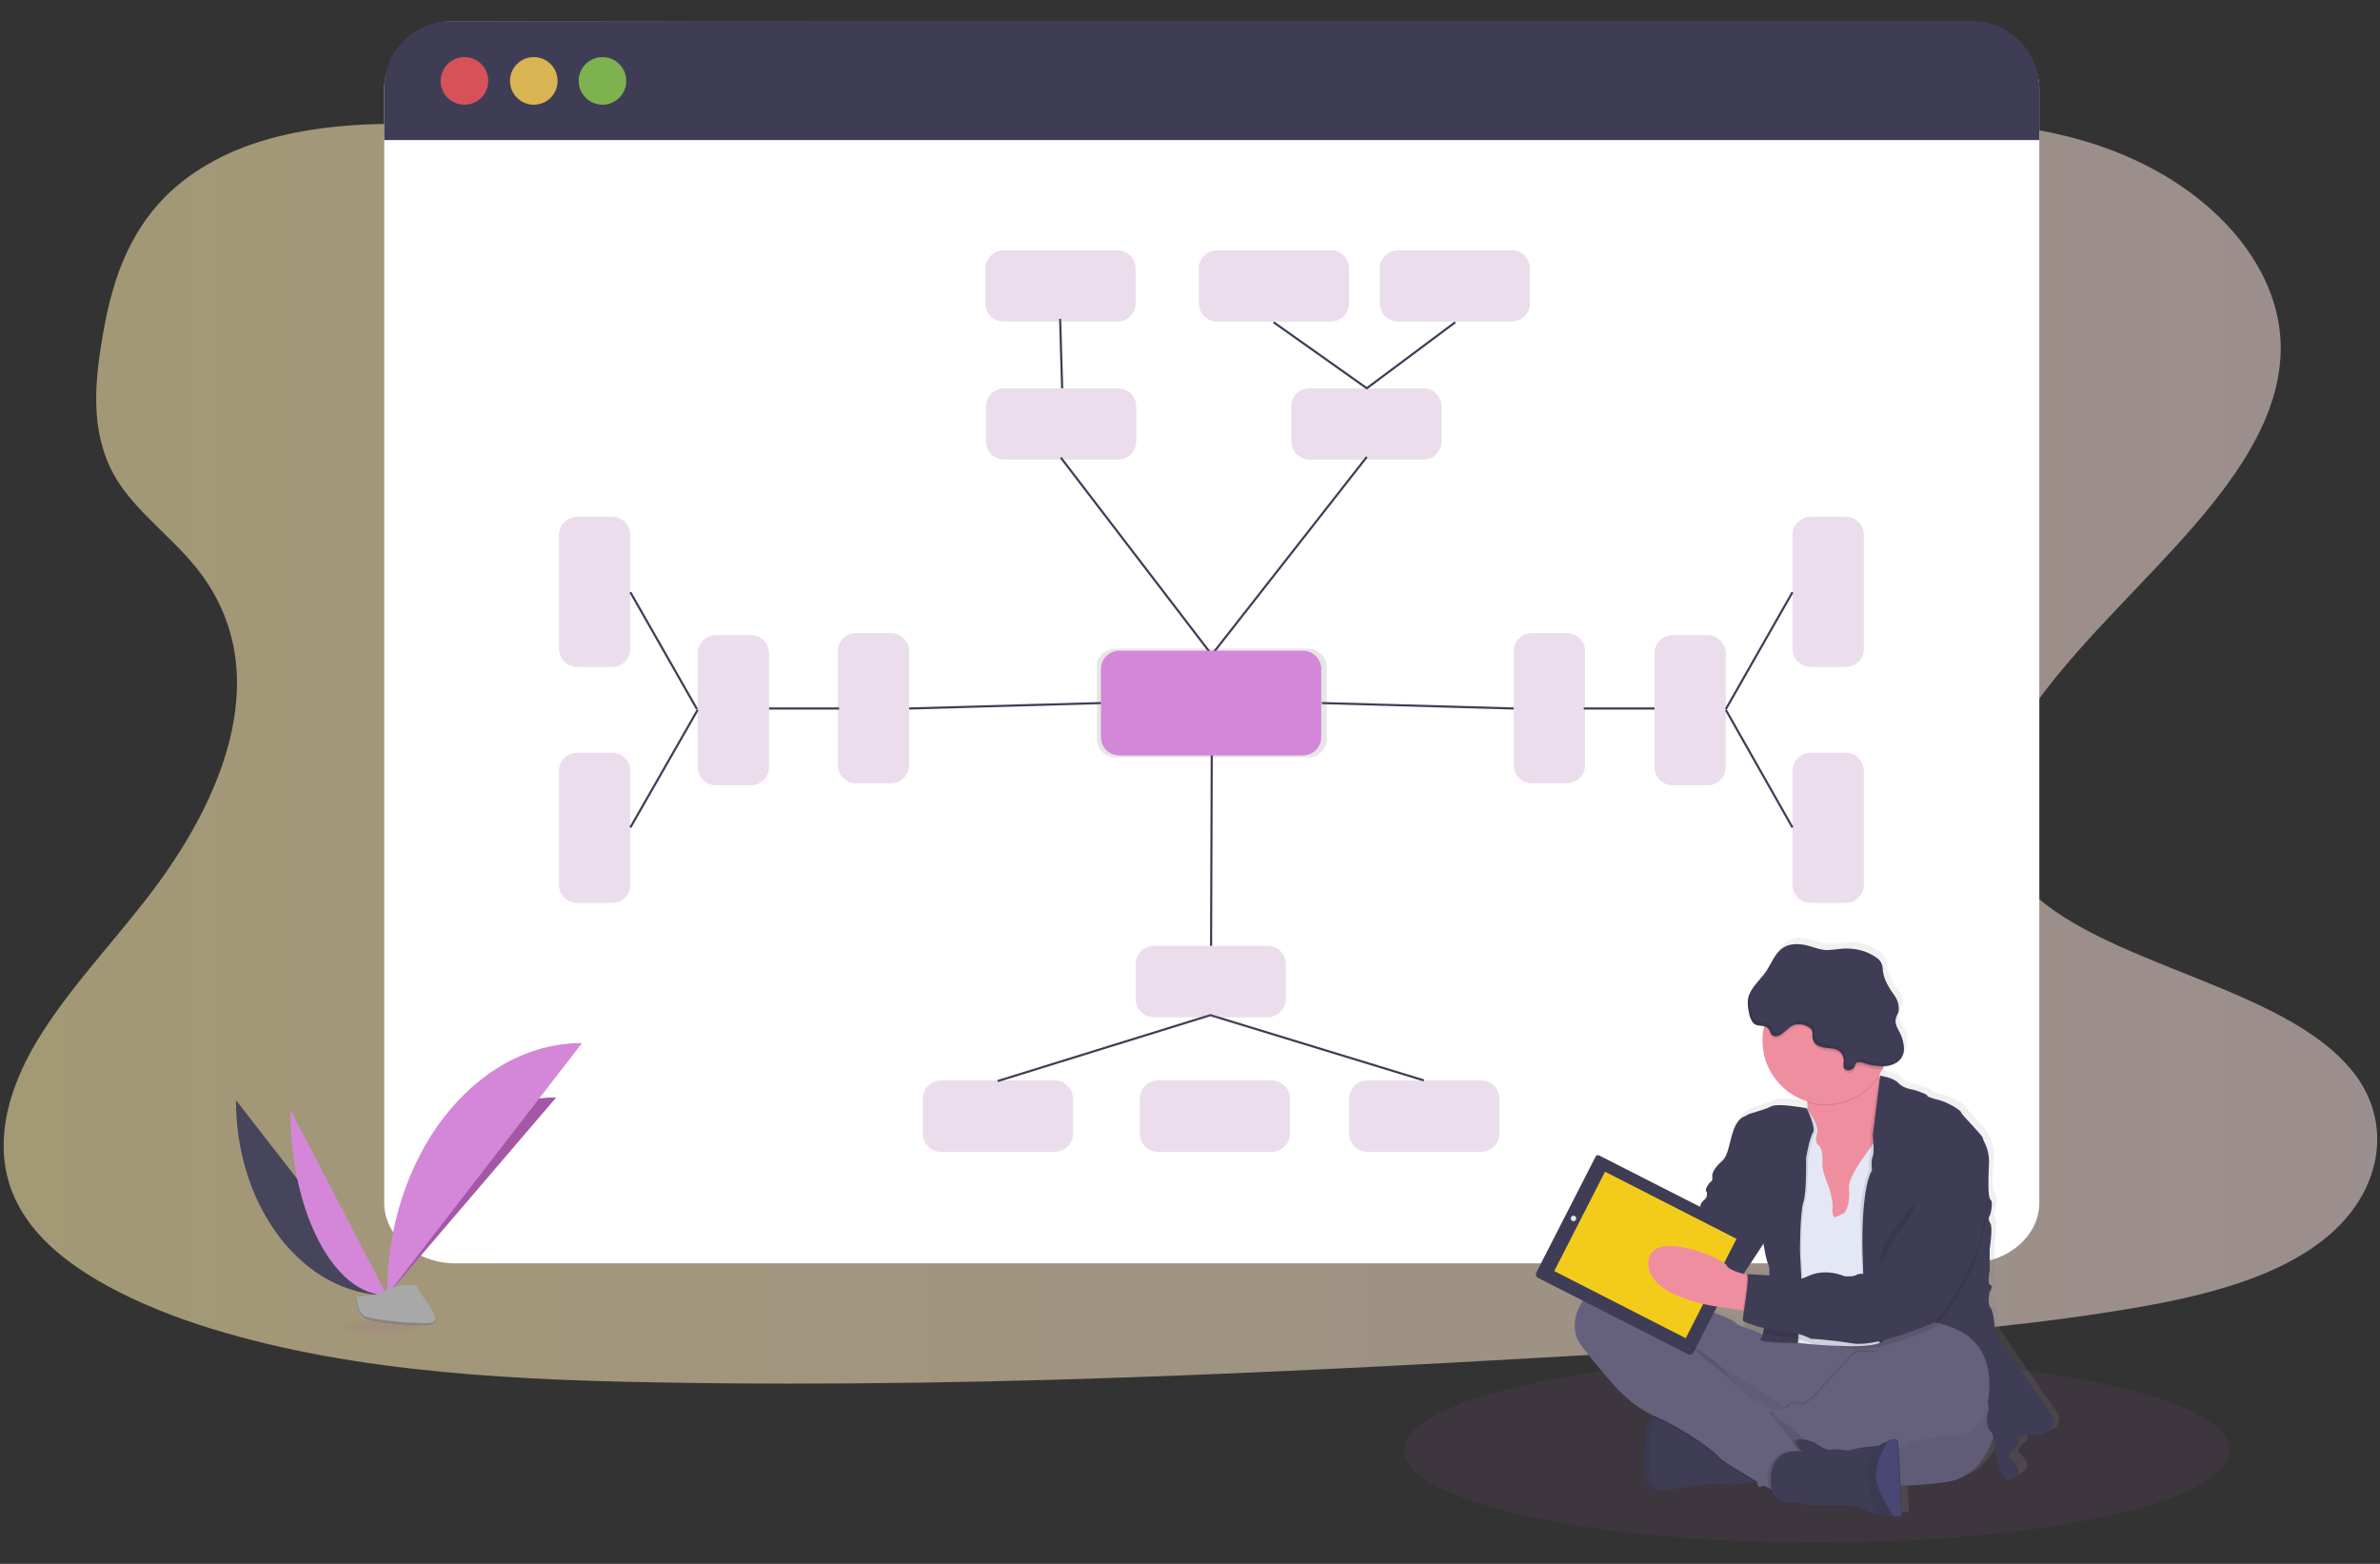 <?xml version="1.0" encoding="utf-8"?>
<!-- Generator: Adobe Illustrator 23.0.1, SVG Export Plug-In . SVG Version: 6.00 Build 0)  -->
<svg version="1.1" id="圖層_1" xmlns="http://www.w3.org/2000/svg" xmlns:xlink="http://www.w3.org/1999/xlink" x="0px" y="0px"
	 viewBox="0 0 350 230" style="enable-background:new 0 0 350 230;" xml:space="preserve">
<rect x="0" y="0" width="350" height="230" fill="#333333" stroke="none"/>
<style type="text/css">
	.st0{fill:#8F8F8F;}
	.st1{fill:#444047;}
	.st2{fill:#E0E0E0;}
	.st3{fill:#F7F7F7;}
	.st4{clip-path:url(#SVGID_2_);fill:#EFEFEF;}
	.st5{clip-path:url(#SVGID_2_);}
	.st6{fill:#FFFFFF;}
	.st7{fill:#E2E2E2;}
	.st8{fill:#CECECE;}
	.st9{fill:none;stroke:#FFFFFF;stroke-miterlimit:10;}
	.st10{fill:url(#SVGID_3_);}
	.st11{clip-path:url(#SVGID_5_);fill:url(#SVGID_6_);}
	.st12{clip-path:url(#SVGID_5_);fill:#FFFFFF;}
	.st13{clip-path:url(#SVGID_5_);fill:url(#SVGID_7_);}
	.st14{clip-path:url(#SVGID_5_);}
	.st15{fill:#C4C4C4;}
	.st16{stroke:#FFFFFF;stroke-width:0.78;stroke-miterlimit:10;}
	.st17{fill:#F9E0AF;stroke:#FFFFFF;stroke-width:0.78;stroke-miterlimit:10;}
	.st18{fill:#E2C89A;stroke:#FFFFFF;stroke-width:0.78;stroke-miterlimit:10;}
	.st19{fill:#FFFFFF;stroke:#FFFFFF;stroke-width:0.78;stroke-miterlimit:10;}
	.st20{fill:#F9E0AF;}
	.st21{fill:#E2C89A;}
	.st22{fill:#E8E8E8;}
	.st23{fill:#E2E3E7;stroke:#FFFFFF;stroke-width:0.886;stroke-miterlimit:10;}
	.st24{fill:#D487D8;}
	.st25{fill:#F9E0AF;stroke:#FFFFFF;stroke-width:0.886;stroke-miterlimit:10;}
	.st26{fill:#FFFFFF;stroke:#FFFFFF;stroke-width:0.886;stroke-miterlimit:10;}
	.st27{clip-path:url(#SVGID_5_);fill:none;stroke:#AAAAAA;stroke-miterlimit:10;}
	.st28{clip-path:url(#SVGID_5_);fill:#E2E2E2;}
	.st29{clip-path:url(#SVGID_5_);fill:none;stroke:#FFFFFF;stroke-miterlimit:10;}
	.st30{fill:url(#SVGID_8_);}
	.st31{fill:none;stroke:#51C9D6;stroke-width:1.2;stroke-miterlimit:10;}
	.st32{fill:#FFFFFF;stroke:#D85092;stroke-miterlimit:10;}
	.st33{fill:url(#SVGID_9_);}
	.st34{fill:#41B5B0;}
	.st35{fill:#2A3B49;}
	.st36{fill:#F2F2F2;}
	.st37{fill:none;stroke:#41B5B0;stroke-width:3;stroke-linecap:round;stroke-miterlimit:10;}
	.st38{fill:#3DA39B;stroke:#FFFFFF;stroke-width:2;stroke-linecap:round;stroke-linejoin:round;stroke-miterlimit:10;}
	.st39{fill:#44BAB4;stroke:#FFFFFF;stroke-width:2;stroke-linecap:round;stroke-linejoin:round;stroke-miterlimit:10;}
	.st40{stroke:#FFFFFF;stroke-width:2;stroke-miterlimit:10;}
	.st41{fill:#BFA882;}
	.st42{fill:#A358A5;}
	.st43{fill:#2D776E;stroke:#FFFFFF;stroke-width:2;stroke-miterlimit:10;}
	.st44{fill:#F9E0AF;stroke:#FFFFFF;stroke-width:2;stroke-miterlimit:10;}
	.st45{fill:#E2C89A;stroke:#FFFFFF;stroke-width:2;stroke-miterlimit:10;}
	.st46{fill:#348C83;stroke:#FFFFFF;stroke-width:2;stroke-miterlimit:10;}
	.st47{fill:url(#SVGID_10_);}
	.st48{fill:url(#SVGID_11_);}
	.st49{fill:#E2E3E7;stroke:#FFFFFF;stroke-width:2;stroke-miterlimit:10;}
	.st50{fill:#44BAB4;stroke:#FFFFFF;stroke-width:2;stroke-miterlimit:10;}
	.st51{fill:#FEFEFE;stroke:#FFFFFF;stroke-width:2;stroke-miterlimit:10;}
	.st52{fill:#FFFFFF;stroke:#FFFFFF;stroke-width:2;stroke-miterlimit:10;}
	.st53{fill:url(#SVGID_12_);stroke:#FFFFFF;stroke-width:2;stroke-miterlimit:10;}
	.st54{fill:url(#SVGID_13_);stroke:#FFFFFF;stroke-width:2;stroke-miterlimit:10;}
	.st55{fill:none;stroke:#D85092;stroke-miterlimit:10;}
	.st56{fill:#77B3D4;}
	.st57{opacity:0.2;}
	.st58{fill:#231F20;}
	.st59{fill:#C75C5C;}
	.st60{fill:#4F5D73;}
	.st61{fill:#E0E0D1;}
	.st62{fill:#FF7D00;}
	.st63{fill:#59616A;}
	.st64{fill:#A8B6C0;}
	.st65{fill:#9DADB8;}
	.st66{fill:#B3BFC8;}
	.st67{fill:#E4E8EB;}
	.st68{fill:#BEC8D0;}
	.st69{fill:#C8D1D7;}
	.st70{fill:#FF50CE;}
	.st71{opacity:0.3;}
	.st72{fill:none;}
	.st73{fill:#010101;}
	.st74{fill:#FECD0E;}
	.st75{opacity:0.73;}
	.st76{clip-path:url(#SVGID_15_);fill:url(#SVGID_16_);}
	.st77{clip-path:url(#SVGID_18_);fill:url(#SVGID_19_);}
	.st78{opacity:0.7;}
	.st79{clip-path:url(#SVGID_21_);fill:url(#SVGID_22_);}
	.st80{fill:#FFE48D;}
	.st81{clip-path:url(#SVGID_24_);fill:url(#SVGID_25_);}
	.st82{clip-path:url(#SVGID_27_);fill:url(#SVGID_28_);}
	.st83{clip-path:url(#SVGID_30_);fill:url(#SVGID_31_);}
	.st84{fill:#DEB3E2;}
	.st85{fill:#95CE9B;}
	.st86{fill:none;stroke:#FFFFFF;stroke-width:4;stroke-linecap:round;stroke-linejoin:round;stroke-miterlimit:10;}
	.st87{fill:#F3CC1B;}
	.st88{fill:#EFEAF4;}
	.st89{fill:#757575;}
	.st90{fill:#C9A50D;}
	.st91{clip-path:url(#SVGID_33_);fill:url(#SVGID_34_);}
	.st92{fill:none;stroke:#BABABA;stroke-width:6.736;stroke-miterlimit:10;}
	.st93{clip-path:url(#SVGID_36_);fill:url(#SVGID_37_);}
	.st94{clip-path:url(#SVGID_39_);fill:url(#SVGID_40_);}
	.st95{clip-path:url(#SVGID_42_);fill:url(#SVGID_43_);}
	.st96{fill:url(#SVGID_44_);}
	.st97{opacity:0.55;fill:url(#SVGID_45_);}
	.st98{fill:#E6E6E6;}
	.st99{fill:#FFB8B8;}
	.st100{fill:#575A89;}
	.st101{fill:#2F2E41;}
	.st102{fill:#CFCCE0;}
	.st103{opacity:0.2;enable-background:new    ;}
	.st104{fill:#A0616A;}
	.st105{fill:#CCCCCC;}
	.st106{fill:#F27092;}
	.st107{opacity:0.1;fill:#A358A5;enable-background:new    ;}
	.st108{opacity:0.1;}
	.st109{opacity:0.55;fill:url(#SVGID_46_);}
	.st110{fill:#3F3D56;}
	.st111{opacity:0.8;fill:#FA5959;enable-background:new    ;}
	.st112{opacity:0.8;fill:#FED253;enable-background:new    ;}
	.st113{opacity:0.8;fill:#8CCF4D;enable-background:new    ;}
	.st114{opacity:0.2;fill:#A358A5;enable-background:new    ;}
	.st115{fill:none;stroke:#3F3D56;stroke-width:0.316;stroke-miterlimit:10;}
	.st116{opacity:0.1;enable-background:new    ;}
	.st117{fill:#46455B;}
	.st118{fill:#A8A8A8;}
	.st119{fill:url(#SVGID_47_);}
	.st120{fill:#65617D;}
	.st121{opacity:5.000000e-02;enable-background:new    ;}
	.st122{fill:#EE8E9E;}
	.st123{fill:#E3E8F4;}
	.st124{fill:#E6E8EC;}
	.st125{fill:#565387;}
	.st126{clip-path:url(#SVGID_49_);fill:#EFEFEF;}
	.st127{clip-path:url(#SVGID_49_);}
	.st128{fill:none;stroke:#FFFFFF;stroke-width:4;stroke-miterlimit:10;}
	.st129{fill:#F4E49F;}
	.st130{fill:#FFFFFF;stroke:#AFAFAF;stroke-miterlimit:10;}
	.st131{fill:#80D5E8;}
	.st132{fill:#CCF9FF;}
	.st133{fill:#F5F9FC;}
	.st134{fill:#BDEAF2;}
	.st135{fill:#BD87D6;}
	.st136{fill:url(#SVGID_50_);}
	.st137{clip-path:url(#SVGID_52_);fill:url(#SVGID_53_);}
	.st138{clip-path:url(#SVGID_52_);fill:#FFFFFF;}
	.st139{clip-path:url(#SVGID_52_);fill:none;}
	.st140{clip-path:url(#SVGID_52_);fill:#BD87D6;}
	.st141{clip-path:url(#SVGID_52_);fill:none;stroke:#AAAAAA;stroke-width:4;stroke-miterlimit:10;}
	.st142{clip-path:url(#SVGID_52_);fill:#A8B6C0;}
	.st143{clip-path:url(#SVGID_52_);fill:#80D5E8;}
	.st144{clip-path:url(#SVGID_52_);fill:#CCF9FF;}
	.st145{clip-path:url(#SVGID_52_);fill:#F5F9FC;}
	.st146{clip-path:url(#SVGID_52_);fill:#BDEAF2;}
	.st147{fill:none;stroke:#E8C82A;stroke-width:13.314;stroke-miterlimit:10;}
	.st148{fill:#F478BC;}
	.st149{fill:#F4A6D4;}
	.st150{clip-path:url(#SVGID_55_);fill:url(#SVGID_56_);}
	.st151{clip-path:url(#SVGID_58_);fill:url(#SVGID_59_);}
	.st152{clip-path:url(#SVGID_61_);fill:url(#SVGID_62_);}
	.st153{clip-path:url(#SVGID_64_);fill:url(#SVGID_65_);}
	.st154{clip-path:url(#SVGID_67_);fill:url(#SVGID_68_);}
	.st155{clip-path:url(#SVGID_70_);fill:url(#SVGID_71_);}
	.st156{clip-path:url(#SVGID_73_);fill:url(#SVGID_74_);}
	.st157{clip-path:url(#SVGID_76_);fill:url(#SVGID_77_);}
	.st158{clip-path:url(#SVGID_79_);fill:url(#SVGID_80_);}
	.st159{clip-path:url(#SVGID_82_);fill:url(#SVGID_83_);}
	.st160{fill:url(#SVGID_84_);}
	.st161{opacity:0.55;fill:url(#SVGID_85_);}
	.st162{opacity:0.55;fill:url(#SVGID_86_);}
	.st163{fill:url(#SVGID_87_);}
</style>
<g>
	<ellipse class="st107" cx="267.2" cy="213.3" rx="60.7" ry="13.6"/>
	<g class="st108">
		<path class="st42" d="M198.1,11.6c0,49.4,31,89.3,69.2,89.3"/>
	</g>
	<linearGradient id="SVGID_2_" gradientUnits="userSpaceOnUse" x1="0.506" y1="110.655" x2="349.494" y2="110.655">
		<stop  offset="0" style="stop-color:#FFECAA"/>
		<stop  offset="1" style="stop-color:#F0D8D8"/>
	</linearGradient>
	<path style="opacity:0.55;fill:url(#SVGID_2_);" d="M198.9,44.2c-22.4,0.2-43.9-4.9-64.4-10.5s-40.9-12-62.8-14.6
		c-14.1-1.7-30.2-1.4-41.2,5.1C19.7,30.4,16.5,40.6,15,50c-1.2,7.1-1.7,14.5,2.4,20.9c2.9,4.5,7.8,8.1,11.3,12.4
		c12.1,14.8,4.6,33.9-7.4,49.2c-5.6,7.2-12.2,14.1-16.5,21.7s-6.1,16.2-1.8,23.6c4.2,7.4,13.8,12.6,24.1,16.3
		c20.9,7.3,45.3,8.8,69,9.2c52.5,1,105.2-2.1,157.7-5.2c19.4-1.2,39-2.3,58-5.4c10.6-1.7,21.5-4.2,29-9.7c9.6-6.9,11.6-18.1,4.7-26
		c-11.5-13.4-42-15.7-50.3-30.2c-4.5-8-0.5-17.2,5.4-25c12.6-16.6,34.3-31.6,34.8-50.1c0.3-12.7-10.7-25.1-27.4-30.5
		c-17.5-5.7-41.4-4-53.7,6.8C241.5,39.1,218.6,44.1,198.9,44.2z"/>
	<path class="st6" d="M299.9,13v163.9c0,4.9-4.7,8.9-10.5,8.9H67c-5.8,0-10.5-4-10.5-8.9V13c0-4.9,4.7-9.9,10.5-9.9l222.4,0.5
		C295.1,3.7,299.9,8.1,299.9,13z"/>
	<path class="st110" d="M299.9,13v7.6H56.5V13c0-5.5,4.4-9.9,9.9-9.9H290C295.4,3.1,299.9,7.5,299.9,13C299.9,13,299.9,13,299.9,13z
		"/>
	<circle class="st111" cx="68.3" cy="11.9" r="3.5"/>
	<circle class="st112" cx="78.5" cy="11.9" r="3.5"/>
	<circle class="st113" cx="88.6" cy="11.9" r="3.5"/>
	<path class="st114" d="M147.7,57.1h16.7c1.5,0,2.7,1.2,2.7,2.7v5.1c0,1.5-1.2,2.7-2.7,2.7h-16.7c-1.5,0-2.7-1.2-2.7-2.7v-5.1
		C145,58.3,146.2,57.1,147.7,57.1z"/>
	<path class="st114" d="M192.6,57.1h16.7c1.5,0,2.7,1.2,2.7,2.7v5.1c0,1.5-1.2,2.7-2.7,2.7h-16.7c-1.5,0-2.7-1.2-2.7-2.7v-5.1
		C189.8,58.3,191.1,57.1,192.6,57.1z"/>
	<polyline class="st115" points="156,67.3 178.2,96.3 201,67.2 	"/>
	<path class="st116" d="M164,95.4h28.4c1.5,0,2.7,1.2,2.7,2.7v10.6c0,1.5-1.2,2.7-2.7,2.7H164c-1.5,0-2.7-1.2-2.7-2.7V98.1
		C161.2,96.6,162.5,95.4,164,95.4z"/>
	<path class="st24" d="M164.6,95.7h27c1.5,0,2.7,1.2,2.7,2.7v10c0,1.5-1.2,2.7-2.7,2.7h-27c-1.5,0-2.7-1.2-2.7-2.7v-10
		C161.9,96.9,163.1,95.7,164.6,95.7z"/>
	<line class="st115" x1="156.2" y1="57.1" x2="155.9" y2="46.9"/>
	<polyline class="st115" points="214,47.4 201,57.1 187.3,47.4 	"/>
	<path class="st114" d="M147.6,36.8h16.7c1.5,0,2.7,1.2,2.7,2.7v5.1c0,1.5-1.2,2.7-2.7,2.7h-16.7c-1.5,0-2.7-1.2-2.7-2.7v-5.1
		C144.9,38.1,146.1,36.8,147.6,36.8z"/>
	<path class="st114" d="M205.6,36.8h16.7c1.5,0,2.7,1.2,2.7,2.7v5.1c0,1.5-1.2,2.7-2.7,2.7h-16.7c-1.5,0-2.7-1.2-2.7-2.7v-5.1
		C202.9,38.1,204.1,36.8,205.6,36.8z"/>
	<path class="st114" d="M179,36.8h16.7c1.5,0,2.7,1.2,2.7,2.7v5.1c0,1.5-1.2,2.7-2.7,2.7H179c-1.5,0-2.7-1.2-2.7-2.7v-5.1
		C176.2,38.1,177.5,36.8,179,36.8z"/>
	<line class="st115" x1="178.2" y1="111.1" x2="178.1" y2="139.1"/>
	<polyline class="st115" points="146.7,159 178,149.3 209.4,158.9 	"/>
	<path class="st114" d="M169.7,139.1h16.7c1.5,0,2.7,1.2,2.7,2.7v5.1c0,1.5-1.2,2.7-2.7,2.7h-16.7c-1.5,0-2.7-1.2-2.7-2.7v-5.1
		C167,140.3,168.2,139.1,169.7,139.1z"/>
	<path class="st114" d="M274.1,78.7v16.7c0,1.5-1.2,2.7-2.7,2.7h-5.1c-1.5,0-2.7-1.2-2.7-2.7V78.7c0-1.5,1.2-2.7,2.7-2.7h5.1
		C272.9,76,274.1,77.2,274.1,78.7z"/>
	<path class="st114" d="M263.6,130.1v-16.7c0-1.5,1.2-2.7,2.7-2.7h5.1c1.5,0,2.7,1.2,2.7,2.7v16.7c0,1.5-1.2,2.7-2.7,2.7h-5.1
		C264.8,132.8,263.6,131.6,263.6,130.1z"/>
	<path class="st114" d="M201.1,158.9h16.7c1.5,0,2.7,1.2,2.7,2.7v5.1c0,1.5-1.2,2.7-2.7,2.7h-16.7c-1.5,0-2.7-1.2-2.7-2.7v-5.1
		C198.4,160.1,199.6,158.9,201.1,158.9z"/>
	<path class="st114" d="M155.1,169.4h-16.7c-1.5,0-2.7-1.2-2.7-2.7v-5.1c0-1.5,1.2-2.7,2.7-2.7h16.7c1.5,0,2.7,1.2,2.7,2.7v5.1
		C157.8,168.2,156.6,169.4,155.1,169.4z"/>
	<path class="st114" d="M187,169.4h-16.7c-1.5,0-2.7-1.2-2.7-2.7v-5.1c0-1.5,1.2-2.7,2.7-2.7H187c1.5,0,2.7,1.2,2.7,2.7v5.1
		C189.7,168.2,188.5,169.4,187,169.4z"/>
	<line class="st115" x1="253.8" y1="104.4" x2="263.6" y2="121.7"/>
	<line class="st115" x1="232.9" y1="104.2" x2="243.3" y2="104.2"/>
	<line class="st115" x1="194.4" y1="103.4" x2="222.6" y2="104.2"/>
	<line class="st115" x1="263.6" y1="87.1" x2="253.8" y2="104.3"/>
	<path class="st114" d="M233.1,95.8v16.7c0,1.5-1.2,2.7-2.7,2.7h-5.1c-1.5,0-2.7-1.2-2.7-2.7V95.8c0-1.5,1.2-2.7,2.7-2.7h5.1
		C231.9,93.1,233.1,94.3,233.1,95.8z"/>
	<path class="st114" d="M253.8,96.1v16.7c0,1.5-1.2,2.7-2.7,2.7H246c-1.5,0-2.7-1.2-2.7-2.7V96.1c0-1.5,1.2-2.7,2.7-2.7h5.1
		C252.5,93.4,253.8,94.6,253.8,96.1z"/>
	<path class="st114" d="M92.7,78.7v16.7c0,1.5-1.2,2.7-2.7,2.7h-5.1c-1.5,0-2.7-1.2-2.7-2.7V78.7c0-1.5,1.2-2.7,2.7-2.7H90
		C91.5,76,92.7,77.2,92.7,78.7z"/>
	<path class="st114" d="M82.2,130.1v-16.7c0-1.5,1.2-2.7,2.7-2.7H90c1.5,0,2.7,1.2,2.7,2.7v16.7c0,1.5-1.2,2.7-2.7,2.7h-5.1
		C83.4,132.8,82.2,131.6,82.2,130.1z"/>
	<line class="st115" x1="102.6" y1="104.4" x2="92.7" y2="121.7"/>
	<line class="st115" x1="123.4" y1="104.2" x2="113.1" y2="104.2"/>
	<line class="st115" x1="161.9" y1="103.4" x2="133.7" y2="104.2"/>
	<line class="st115" x1="92.7" y1="87.1" x2="102.5" y2="104.3"/>
	<path class="st114" d="M133.7,95.8v16.7c0,1.5-1.2,2.7-2.7,2.7h-5.1c-1.5,0-2.7-1.2-2.7-2.7V95.8c0-1.5,1.2-2.7,2.7-2.7h5.1
		C132.5,93.1,133.7,94.3,133.7,95.8z"/>
	<path class="st114" d="M113.1,96.1v16.7c0,1.5-1.2,2.7-2.7,2.7h-5.1c-1.5,0-2.7-1.2-2.7-2.7V96.1c0-1.5,1.2-2.7,2.7-2.7h5.1
		C111.9,93.4,113.1,94.6,113.1,96.1z"/>
	<path class="st117" d="M34.7,161.8c0,15.9,10,28.7,22.3,28.7"/>
	<path class="st42" d="M56.9,190.5c0-16.1,11.1-29.1,24.9-29.1"/>
	<path class="st24" d="M42.7,163.2c0,15.1,6.4,27.3,14.2,27.3"/>
	<path class="st24" d="M56.9,190.5c0-20.5,12.9-37.1,28.7-37.1"/>
	<ellipse class="st107" cx="56" cy="195.1" rx="5.5" ry="0.9"/>
	<path class="st118" d="M52.3,190.7c0,0,3.2-0.1,4.1-0.8c0.9-0.7,4.9-1.5,5.1-0.4c0.2,1.1,4.7,5.4,1.2,5.4s-8.3-0.6-9.2-1.1
		C52.5,193.3,52.3,190.7,52.3,190.7z"/>
	<path class="st103" d="M62.7,194.6c-3.6,0-8.3-0.6-9.2-1.1c-0.7-0.4-1-2-1.1-2.8h-0.1c0,0,0.2,2.5,1.2,3.1c1,0.6,5.7,1.2,9.2,1.1
		c1,0,1.4-0.4,1.4-0.9C63.9,194.4,63.5,194.6,62.7,194.6z"/>
	
		<linearGradient id="SVGID_3_" gradientUnits="userSpaceOnUse" x1="315.358" y1="-334.719" x2="315.358" y2="-250.008" gradientTransform="matrix(1 0 0 -1 -48.1 -111.981)">
		<stop  offset="0" style="stop-color:#808080;stop-opacity:0.25"/>
		<stop  offset="0.54" style="stop-color:#808080;stop-opacity:0.12"/>
		<stop  offset="1" style="stop-color:#808080;stop-opacity:0.1"/>
	</linearGradient>
	<path class="st10" d="M302.8,208.2l-8.7-12.7c0,0-0.2-3.1-0.7-3.9c-0.6-0.7-0.1-2.4-0.1-2.4s0.6-0.9,0.1-1s-0.1-2.1-0.1-2.1l0-3.2
		c0,0,0.5-3.1,0.1-3.8c-0.2-0.4-0.2-0.9,0-1.3c0,0,0.5-1.8,0-2.2s-0.4-3.2-0.2-5.3s-0.9-3.4-0.9-3.7s-3.2-3.5-3.2-3.8
		s-2-1.5-3.3-1.8c-1.2-0.3-1.8-0.6-1.8-0.7c0-0.2-1.9-0.8-1.9-0.8s-1.7-0.1-2.4-1s-2.7-1.1-2.7-1.1c0-0.1,0-0.1,0-0.2l0-0.2
		c0.2-0.3,0.3-0.5,0.4-0.8l0.1-0.2c0.7,0,1.4-0.2,2-0.6c0.6-0.5,0.9-1.2,1-2c0-0.8-0.1-1.5-0.5-2.2c-0.4-0.7-0.9-1.5-0.7-2.3
		c0.1-0.3,0.3-0.6,0.4-1c0.2-0.7,0.1-1.4-0.3-1.9c-0.3-0.6-0.7-1.1-1.1-1.7c-0.4-0.7-0.7-1.5-0.9-2.4c0-0.4-0.1-0.9-0.3-1.3
		c-0.2-0.3-0.4-0.5-0.7-0.7c-1.3-0.9-2.8-1.4-4.4-1.3c-1.1,0-2.2,0.3-3.3,0.2c-0.7-0.1-1.3-0.3-1.9-0.5c-1.4-0.4-3-0.6-4.1,0.2
		s-1.7,2.3-2.5,3.5c-0.7,1.1-1.8,2-2.3,3.1c0,0,0,0,0-0.1c-0.1,0.3-0.2,0.5-0.3,0.8c-0.2,0.9,0,1.8,0.2,2.7c0.1,0.5,0.3,0.9,0.7,1.2
		c0.4,0.3,0.9,0.2,1.4,0.3c0,0.1,0,0.2-0.1,0.2c-1,4.8,1.8,9.5,6.5,10.9c0,0.1,0,0.2,0,0.2c0,0.2,0,0.5,0,0.7l0,0
		c0,0-4.1-0.8-5.2-0.3c-1.1,0.6-3.3,1-3.6,1.3s-1.1,0.1-1.9,2c-0.7,1.9-0.8,3.9-1.8,4.8c-0.9,0.9-1.4,1.5-1.5,2.2
		c0,0.7,0.1,0.8-0.2,1s-0.9,1.1-0.7,1.4c0,0,0.2,0.8-0.4,1.2c-0.4,0.3-0.6,0.7-0.6,1.2c0,0-0.2,0.9-0.8,1.1s-0.9,1.6-0.9,1.6
		l-1.9,2.1l-3.7-4.1c-0.6-0.6-1.6-0.7-2.2-0.1l-1.8,1.6c-0.7,0.2-1.3,0.5-1.8,1.1c-0.4,0.4-0.7,0.9-0.9,1.4l-1,0.9
		c-0.3,0.3-0.5,0.7-0.5,1.1c-0.3,0.6-0.2,1.2,0.3,1.7l2.4,2.6v0c-0.8,0.1-1.6,0.4-2.3,0.9c-3.5,3.1-3.6,6-3,7.3s5,6.3,5,6.3
		s2.6,3.4,6.3,5.2l0,0l0,0c-0.1,0.1-0.1,0.2-0.2,0.3l-0.1,0.1l-0.1,0.1l-0.1,0.1l-0.1,0.1l-0.1,0.1c0,0,0,0.1,0,0.1
		c0,0.1-0.1,0.1-0.1,0.2l0,0.1c0,0.1-0.1,0.1-0.1,0.2c0,0.1,0,0.1,0,0.1c0,0,0,0.1-0.1,0.2l0,0.1c0,0.1,0,0.1-0.1,0.2s0,0.1,0,0.1
		l0,0.2l0,0.1c0,0.1,0,0.2-0.1,0.3l0,0.1c0,0.1,0,0.1,0,0.2c0,0.1,0,0.1,0,0.1c0,0.1,0,0.1,0,0.2s0,0.1,0,0.2c0,0.1,0,0.2,0,0.2
		s0,0.1,0,0.1c0,0.1,0,0.3,0,0.4c-0.1,4.8,0.2,5.5,0.2,5.5s0.6,1.5,2.2,1.6c0.2,0,0.5,0,0.7,0c2.1-0.4,7.1-1.2,8.9-0.9
		c1.1,0.2,3-0.1,4.4-0.4l0.4-0.1l0.3,0.8l0.8-0.2l0.7,0.4l0.4,0.2c0.8,2.7,4.1,1.8,4.1,1.8l0.8,0.4l7.9,0.2c0.9,0.5,1.8,1,2.8,1.3
		c0.1,0,0.3,0.1,0.4,0.1c0.7,0.1,1.5,0.1,2.2,0c0.6,0,1.1,0,1.1,0s-0.1-2.1-0.2-4.5c3-0.1,5.7-0.3,7.3-0.6c4.2-0.7,5.9-4.6,6.6-6.6
		c0.2,0.8,0.3,1.7,0.4,2.5c0.2,0.8,0.4,1.5,0.7,2.2c0.2,0.6,0.5,1.1,0.9,1.6c3.1-1.1,1.2-2.6,0.6-3.3c-0.7-0.7,0.4-1.3,0.4-1.3
		s0.9-0.6,0.8-1.1c-0.1-0.5-0.1-1.1,2.7-1.1C303,210.6,302.8,208.2,302.8,208.2z M259.7,182.2c0,0.2,0.4,2.7,0.8,3.4
		c0.1,0.4,0.1,0.9,0.1,1.3c-1.6-0.1-3.4-0.2-3.4-0.2c0,0.1,0.1,0.1,0.1,0.2l-0.3-0.1c-0.1,0-0.2-0.1-0.4-0.1L259.7,182.2
		L259.7,182.2z M253.7,191.8l2.8,0.5l0.2,0c-0.1,0.4-0.1,0.9-0.1,1.3c0,0,0.1,0.1,0.2,0.2c0,0.2-0.1,0.4-0.1,0.7
		c0,0.2,1.4,0.7,2.9,1.1c0,0.1,0,0.2-0.1,0.2l0,0c-1.4-0.7-3.5-1-3.7-1.6c-0.2-0.5-7.5-3-7.5-3s-0.3-0.1-0.7-0.4l1.9,0.4l0.5-0.1
		C251.2,191.4,252.4,191.6,253.7,191.8L253.7,191.8z"/>
	<path class="st120" d="M293.5,210c0,0-1.1,6.8-6.9,7.9s-25,0.8-25,0.8s-11-1.6-15-10.9c-4-9.3-6.5-13-3.1-13.1s21.8,6.2,22.8,6.3
		C267.5,201.1,294.5,186.9,293.5,210z"/>
	<path class="st121" d="M293.5,210c0,0-1.1,6.8-6.9,7.9s-25,0.8-25,0.8s-11-1.6-15-10.9c-4-9.3-6.5-13-3.1-13.1s21.8,6.2,22.8,6.3
		C267.5,201.1,294.5,186.9,293.5,210z"/>
	<path class="st110" d="M242,217.6c0,0,0.6,1.5,2.1,1.6c0.2,0,0.5,0,0.7,0c2.1-0.4,7.1-1.2,8.8-0.9c1,0.2,3-0.1,4.4-0.4
		c0.9-0.2,1.6-0.3,1.6-0.3s-1.6-5.4-1.8-5.6c-0.2-0.2-7.3-4.4-7.3-4.4l-5.6-0.4l0,0c-0.8,0.1-1.4,0.5-1.9,1.1
		c-0.6,0.7-1.1,1.9-1.1,3.8C241.7,216.9,242,217.6,242,217.6z"/>
	<path class="st121" d="M242,217.6c0,0,0.6,1.5,2.1,1.6c-0.5-0.7-1.1-1.4-1.5-2.2l0-3.9c-0.2-2.2,0.6-4.4,2.2-5.8h0c0,0-3,0.2-3,4.9
		C241.8,217,242,217.6,242,217.6z"/>
	<path class="st116" d="M266.4,209l5.2-4.1l8.2-8.1c0,0-0.9,0-2.2-0.1c-0.3,0.2-1.3,0.9-1.3,1.7c0,1-2.2,0.1-3.4,0.6
		s-6.7,7.7-7.6,7.6c-1-0.1-1.7-0.5-2.1,0.2l0,0L266.4,209z"/>
	<path class="st116" d="M243,208.4c0.2,0.1,0.4,0.2,0.6,0.3c4,1.7,8.9,5.3,9.2,5.9c0.2,0.4,3.1,2.1,5.3,3.4c0.9-0.2,1.6-0.3,1.6-0.3
		s-1.6-5.4-1.8-5.6s-7.3-4.4-7.3-4.4l-5.6-0.4l0,0C244.1,207.4,243.4,207.8,243,208.4z"/>
	<path class="st120" d="M231.9,196.8c0.5,1.3,4.9,6.3,4.9,6.3s2.8,3.6,6.8,5.3c4,1.7,8.9,5.3,9.2,5.9c0.2,0.4,3.4,2.3,5.6,3.6
		l0.5,0.3l1.1,0.6l0.6,0.3c0,0,1.4-1.1,2.7-2.2c1.4-1.1,2.7-2.2,2.7-2.2c0-0.1,0.6-1.5,0.4-1.6c-0.1,0-0.3-0.6-0.9-1.3
		c-0.5-0.7-1.3-1.3-2.1-1.7c-1.9-0.9-2.7-2.8-2.7-2.8s-0.2-0.1-0.4-0.3c-0.6-0.4-1.2-0.7-1.8-0.8c-0.9-0.1-2.6-1.9-2.6-1.9
		s-1.1-0.7-1.6-1.7c-0.4-0.9-6.7-5.2-7.3-5.6l15.2,9.8l3.6,2.3l5.2-4.1l8.2-8.1c0,0-1.1-0.1-2.7-0.1c-4-0.2-11.1-0.4-12-0.2
		c-0.7,0.2-1.5,0.2-2.2,0.1c0,0-2,0.1-3.4-0.6c-1.3-0.7-3.4-1-3.7-1.6c-0.2-0.5-7.4-3-7.4-3s-9.8-5.2-13.3-2.1
		S231.4,195.5,231.9,196.8z"/>
	<path class="st122" d="M263.4,167l1.3,4.2l1.6,9.4l6,0.4l1.7-2.8l1.7-2.8c0,0,1.1-3.8,1.8-7.5c0.7-3.3,1.1-6.4,0.4-6.7
		c-0.7-0.3-1.1-1.4-1.4-2.6c0-0.1-0.1-0.3-0.1-0.4c-0.2-1-0.3-2-0.4-3c0,0-12.5-0.6-10.7,4.5c0.3,0.9,0.5,1.8,0.5,2.7
		c0,0.2,0,0.5,0,0.7C265.6,164.6,264.7,166.1,263.4,167z"/>
	<path class="st123" d="M260.8,166.3l0.4,7.1l1,6l1.1,2.8l1,15.3c0,0,9.8,1.1,12.1,0c0.2-0.1,0.3-0.2,0.4-0.3
		c2.9-4.3,1.9-16.9,1.9-16.9l1.1-8.1l-0.7-4.2l-1.8-0.2l-1.4-0.1c0,0-0.3,0.4-0.7,0.9c-1.2,1.6-3.4,4.7-3.3,6
		c0.2,1.8-0.2,3.6-0.9,3.9c-0.7,0.3-1.3,0.8-1.4,0.3c-0.1-0.5-0.2-0.6-0.1-1.3s-0.5-2.8-0.5-2.8s-1.1-2.5-1-3.5s-0.1-2.3-0.4-2.6
		c-0.3-0.3-0.8-0.6-0.4-1.9c0.4-1.3-1.6-3.8-1.6-3.8L260.8,166.3z"/>
	<path class="st116" d="M273.7,184l0.4,12.1l2.3,1.3c0.2-0.1,0.3-0.2,0.4-0.3c2.9-4.3,1.9-16.9,1.9-16.9l1.1-8.1l-0.7-4.2l-1.8-0.2
		c0.7-3.3,1.1-6.4,0.4-6.7c-0.7-0.3-1.1-1.4-1.4-2.6l0,0l-1.3,8.6c0,0,0.1,0.8,0.1,1.6c0.1,0.5,0,1-0.1,1.5c-0.3,0.7-0.1,2-0.1,2
		c-0.7,1.3-1.1,3.7-1.3,6C273.6,181.1,273.7,184,273.7,184z"/>
	<path class="st110" d="M276.5,158.2c0,0,2,0.3,2.7,1.1s2.3,1,2.3,1s1.9,0.6,1.9,0.8c0,0.2,0.6,0.4,1.8,0.7c1.2,0.3,3.2,1.5,3.2,1.8
		s3.2,3.4,3.2,3.8s1,1.5,0.9,3.7c-0.1,2.1-0.2,4.9,0.2,5.3c0.5,0.4,0,2.2,0,2.2c-0.3,0.4-0.3,0.9,0,1.3c0.4,0.7-0.1,3.8-0.1,3.8
		l0,3.2c0,0-0.4,2,0.1,2.1c0.5,0.1-0.1,1-0.1,1s-0.4,1.6,0.1,2.3c0.6,0.7,0.7,3.8,0.7,3.8l8.7,12.6c0,0,0.1,2.3-2.6,2.3
		c-2.8,0-2.7,0.5-2.6,1.1s-0.8,1.1-0.8,1.1s-1.1,0.6-0.4,1.3c0.6,0.7,2.5,2.3-0.6,3.3c-0.4-0.5-0.7-1-0.9-1.6
		c-0.3-0.7-0.5-1.4-0.6-2.2c0,0-0.3-3.1-0.9-3.5s-0.5-2.3-0.5-2.3s0.8-1.6-0.3-2.2c-1.1-0.6-17.6-9.8-17.6-9.8l-0.4-12.1
		c0,0-0.3-9,1.4-12c0,0-0.2-1.3,0.1-2c0.3-0.7,0-3.1,0-3.1L276.5,158.2z"/>
	<path class="st116" d="M265.9,163.1c0,0-4.1-0.8-5.2-0.3c-1.1,0.6-3.2,1-3.6,1.3s-1.1,0.1-1.9,2c-0.7,1.9-0.8,3.8-1.7,4.7
		c-0.9,0.9-1.4,1.5-1.5,2.1c0,0.6,0.1,0.8-0.2,1s-0.9,1.1-0.7,1.4c0.2,0.3,8.4,7.5,8.4,7.5s0.4,2.7,0.8,3.4s-0.4,10.2-1.2,10.8
		c-0.8,0.7,5.5,0.6,5.5,0.6s0.3-6.2,0.5-6.5s-0.2-7-0.2-7s0-5.7,0.5-7.2c0.5-1.5,0.5-6.5,0.5-6.5s0.5-3,1-3.7
		C267.5,166.1,265.9,163.1,265.9,163.1z"/>
	<path class="st110" d="M265.7,163c0,0-4.1-0.8-5.2-0.3c-1.1,0.6-3.2,1-3.6,1.3c-0.3,0.3-1.1,0.1-1.9,2c-0.7,1.9-0.8,3.9-1.7,4.7
		s-1.4,1.5-1.5,2.1c0,0.6,0.1,0.8-0.2,1s-0.9,1.1-0.7,1.4c0.2,0.3,8.4,7.5,8.4,7.5s0.4,2.7,0.8,3.4c0.4,0.7-0.4,10.2-1.2,10.8
		c-0.8,0.6,5.5,0.6,5.5,0.6s0.3-6.2,0.5-6.5c0.2-0.3-0.2-7-0.2-7s0-5.7,0.5-7.2s0.4-6.5,0.4-6.5s0.5-3,1-3.7S265.7,163,265.7,163z"
		/>
	<path class="st116" d="M265.3,159.5c0.3,0.9,0.5,1.8,0.5,2.7c4.1,1.2,8.5-0.5,10.7-4.2c-0.2-1-0.3-2-0.4-3
		C276.1,155,263.6,154.4,265.3,159.5z"/>
	<path class="st122" d="M259.2,153.1c0,5.1,4.2,9.3,9.3,9.3c5.1,0,9.3-4.2,9.3-9.3c0-5.1-4.2-9.3-9.3-9.3c-4.4,0-8.2,3.1-9.1,7.4
		C259.2,151.8,259.2,152.5,259.2,153.1z"/>
	<path class="st110" d="M253.2,174.6l-2.2,0.7c0,0,0.2,0.8-0.4,1.2c-0.4,0.3-0.6,0.7-0.6,1.2c0,0-0.2,0.9-0.8,1.1s-0.9,1.5-0.9,1.5
		l-1.9,2.1c0,0-0.7,0.6-0.6,0.9c0.1,0.3-0.7,0.4-0.7,0.4l0.4,7.2l3.9,0.7l2.4-0.2l1.9-0.7l1.7-1l0.8-2l3.4-5.2L253.2,174.6z"/>
	<path class="st122" d="M245.6,184.3c0,0-4.9-7.1-8.6-3.3c-3.7,3.9,1.5,10.1,2.7,9.9s7-0.5,7-0.5L245.6,184.3z"/>
	<path class="st110" d="M235.3,170l22.2,11.3c0.2,0.1,0.3,0.4,0.2,0.7l-8.7,17c-0.1,0.2-0.4,0.3-0.7,0.2l-22.2-11.3
		c-0.2-0.1-0.3-0.4-0.2-0.7l8.7-17C234.7,169.9,235,169.8,235.3,170z"/>
	
		<rect x="233.6" y="173.7" transform="matrix(0.455 -0.891 0.891 0.455 -32.486 316.041)" class="st87" width="16.4" height="21.7"/>
	<circle class="st124" cx="231.4" cy="179.2" r="0.4"/>
	<circle class="st124" cx="252.4" cy="190" r="0.6"/>
	<path class="st122" d="M242.4,185.8c0,5.3,11,6.5,11,6.5l2.8,0.4l1.3,0.2l0.5-5.2c0,0-0.6-0.1-1.3-0.3c-1.1-0.2-2.5-0.7-2.8-1.3
		C253.5,185.1,242.5,180.4,242.4,185.8z"/>
	<path class="st116" d="M259.4,151.2c0.3,0,0.5,0.1,0.7,0.3c0.3,0.3,0.3,0.9,0.7,1.1c0.2,0.1,0.3,0.1,0.5,0.1
		c1.1-0.2,1.7-1.4,2.7-1.7c0.6-0.2,1.2-0.1,1.8,0.2c0.2,0.1,0.4,0.2,0.6,0.4c0.3,0.4,0.1,1.1,0.3,1.7c0.2,0.8,1.1,1.1,1.9,1.2
		c0.8,0.1,1.7,0.2,2.2,0.7c0.3,0.4,0.5,1,0.4,1.6c0,0.2,0,0.4,0,0.6c0.2,0.6,1.3,0.5,1.5,0c0.2-0.3,0.1-0.6,0.6-0.7
		c0.3,0,0.7,0,1,0.2c0.8,0.3,1.7,0.4,2.6,0.4c2.2-4.6,0.2-10.2-4.4-12.3s-10.2-0.2-12.3,4.4C259.8,149.8,259.5,150.5,259.4,151.2
		L259.4,151.2z"/>
	<path class="st110" d="M271.1,157c0-0.2,0-0.4,0-0.6c0.1-0.6,0-1.1-0.4-1.6c-0.5-0.6-1.4-0.6-2.2-0.7c-0.8-0.1-1.7-0.4-1.9-1.2
		c-0.2-0.5,0.1-1.2-0.3-1.6c-0.2-0.2-0.4-0.3-0.6-0.4c-0.6-0.3-1.2-0.3-1.8-0.2c-1,0.3-1.7,1.6-2.7,1.7c-0.2,0-0.3,0-0.5-0.1
		c-0.4-0.2-0.4-0.8-0.7-1.1c-0.5-0.5-1.4-0.2-2-0.6c-0.4-0.3-0.5-0.7-0.7-1.2c-0.2-0.9-0.4-1.8-0.2-2.7c0.4-1.5,1.7-2.5,2.6-3.8
		c0.8-1.2,1.3-2.7,2.5-3.5s2.8-0.6,4.1-0.2c0.6,0.2,1.3,0.4,1.9,0.5c1.1,0.1,2.2-0.2,3.3-0.2c1.6,0,3.1,0.4,4.4,1.3
		c0.3,0.2,0.5,0.4,0.7,0.7c0.2,0.4,0.3,0.8,0.3,1.3c0.1,0.8,0.4,1.6,0.9,2.4c0.3,0.6,0.8,1.1,1.1,1.7c0.3,0.6,0.4,1.3,0.3,1.9
		c-0.1,0.3-0.3,0.6-0.4,1c-0.2,0.8,0.3,1.5,0.7,2.3c0.3,0.7,0.5,1.4,0.5,2.2c0,0.8-0.4,1.5-1,1.9c-0.6,0.4-1.3,0.6-2.1,0.6
		c-0.9,0-1.8-0.1-2.6-0.4c-0.3-0.1-0.7-0.2-1-0.2c-0.5,0.1-0.4,0.4-0.6,0.7C272.4,157.5,271.4,157.6,271.1,157z"/>
	<path class="st116" d="M266.1,209.3l5.2-4.1l8.2-8.1c0,0-1.1-0.1-2.7-0.1c-0.3,0.3-0.5,0.7-0.6,1.1c0,1-2.2,0.1-3.4,0.6
		c-1.1,0.6-6.7,7.7-7.7,7.6c-1,0-1.7-0.5-2.1,0.2l0,0c-0.2,0.2-0.4,0.3-0.6,0.4L266.1,209.3z"/>
	<path class="st120" d="M255.6,209l2.6,8.4l0.4,1.3l1.3-0.3l2.8-0.8l12.3-3.4c1.5-0.1,3.1-0.5,4.4-1.2c2.3-1.3,5-1.9,7.6-1.7
		c1.6,0.2,3.4-0.5,4.9-3.3c0,0,3.4-10-5.2-12.9s-9,1.5-9,1.5l-0.1,0.1c-0.3,0.2-1.3,0.9-1.3,1.7c0,1-2.2,0.1-3.4,0.6
		c-1.1,0.6-6.7,7.7-7.7,7.6c-1-0.1-1.7-0.5-2.1,0.2l0,0c-0.3,0.4-1.2,0.5-1.8,0.5c-0.3,0-0.6,0-0.6,0l-0.1,0l-0.6,0.2L255.6,209z"/>
	<path class="st116" d="M256.3,192.7l1.3,0.2l0.5-5.2c0,0-0.6-0.1-1.3-0.3C257,188.2,256.5,191,256.3,192.7z"/>
	<path class="st116" d="M289.4,168.3c0,0,3.8-1.1,2.8,9.6s-7.9,17.5-7.9,17.5s-8,3.5-11.6,3c-2.1-0.3-4.1-0.6-6.2-0.7
		c-1.1-0.6-2.4-0.9-3.6-1c-2-0.1-6.3-1.3-6.4-1.7s1.1-6.4,0.6-6.8c0,0,5.7,0.2,6.2,0.6s1.4,0.1,2,0c0.6-0.1,2.5-1.7,6.2-0.3
		c0,0,1.3,0.1,1.7-0.2c0.5-0.3,1.3-0.1,1.3-0.1c0.3-0.1,0.6-0.3,0.9-0.4c0.1-0.2,1.1,0,1.1,0c0.2,0.1,0.5,0,0.6-0.2c0,0,0-0.1,0-0.1
		c0.1-0.3,0.3-0.6,0.6-0.9c0,0,1.1-6.2,3.2-8.5c0,0,0.6-0.5,0.4-1.2C281,176.2,284.6,167,289.4,168.3z"/>
	<path class="st110" d="M289.3,167.5c0,0,3.8-1.1,2.8,9.6c-0.9,10.7-7.9,17.5-7.9,17.5s-8,3.5-11.6,3c-3.6-0.6-6.3-0.7-6.3-0.7
		c-1.1-0.6-2.4-0.9-3.6-1c-2-0.1-6.3-1.3-6.4-1.7c-0.1-0.4,1.1-6.4,0.6-6.8c0,0,5.7,0.2,6.2,0.6c0.6,0.4,1.4,0.1,2,0
		c0.6-0.1,2.5-1.7,6.2-0.3c0,0,1.3,0.1,1.7-0.2c0.5-0.3,1.3-0.1,1.3-0.1c0.3-0.1,0.6-0.3,0.9-0.4c0.1-0.2,1.1,0,1.1,0
		c0.2,0.1,0.5,0,0.6-0.2c0,0,0-0.1,0-0.1c0.1-0.3,0.3-0.6,0.6-0.9c0,0,1.1-6.2,3.2-8.5c0,0,0.6-0.5,0.4-1.2
		C280.9,175.4,284.5,166.2,289.3,167.5z"/>
	<path class="st116" d="M260.1,207.7l5.3,6.5c0,0,0,0,0,0c0-0.1,0.6-1.5,0.4-1.6c-0.1-0.1-1.1-2.1-2.9-3c-0.9-0.5-1.7-1.2-2.3-2.1
		L260.1,207.7z"/>
	<path class="st116" d="M260.1,218.9l0.6,0.3c0,0,1.4-1.1,2.7-2.2c1.4-1.1,2.7-2.2,2.7-2.2c0-0.1,0.6-1.5,0.4-1.6
		c-0.1,0-0.3-0.6-0.9-1.3c-3.6-1-1.3,1.5-1,1.6c0,0-4.4-1-4.7,3.8C260,217.9,260,218.4,260.1,218.9z"/>
	<path class="st110" d="M264.6,220.9l0.8,0.4l7.8,0.2c0.9,0.5,1.8,1,2.8,1.3c0.1,0,0.3,0.1,0.4,0.1c0.7,0.1,1.5,0.1,2.2,0
		c0.6,0,1.1,0,1.1,0s-0.4-9.9-0.6-10.9c-0.1-0.5-0.8-0.4-1.4-0.1c-0.5,0.2-1,0.4-1.4,0.7c0,0-3.3,0.3-3.9,0.6s-2-0.2-3,0
		s-2.6-1.1-2.6-1.1c-4.5-1.5-2,1.3-1.7,1.4c0,0-4.4-1-4.7,3.8C260.2,222.2,264.6,220.9,264.6,220.9z"/>
	<path class="st125" d="M275.9,217.1c0.1,2,1.7,4.6,2.6,5.9c0.6,0,1.1,0,1.1,0s-0.4-9.9-0.6-10.9c-0.1-0.5-0.8-0.4-1.4-0.1
		C276.7,213.4,275.8,215.5,275.9,217.1z"/>
	<path class="st116" d="M275.9,217.1c0.1,2,1.7,4.6,2.6,5.9c0.6,0,1.1,0,1.1,0s-0.4-9.9-0.6-10.9c-0.1-0.5-0.8-0.4-1.4-0.1
		C276.7,213.4,275.8,215.5,275.9,217.1z"/>
	<path class="st121" d="M274.6,217.4c0.5,2,0.5,4.2,1.4,5.5c0.1,0,0.3,0.1,0.4,0.1c0.7,0.1,1.5,0.1,2.2,0c0.6,0,1.1,0,1.1,0
		s-0.4-9.9-0.6-10.9c-0.1-0.5-0.8-0.4-1.4-0.1c-0.5,0.2-1,0.4-1.4,0.7C276.1,212.6,273.9,214.8,274.6,217.4z"/>
	<path class="st116" d="M247.6,197.4c0,0,3.9,1.3,7.2,5.7L247.6,197.4z"/>
	<g class="st108">
		<path d="M279.2,148.8C279.2,148.8,279.2,148.8,279.2,148.8c-0.1,0.2-0.1,0.3-0.2,0.4C279,149,279.1,148.9,279.2,148.8z"/>
		<path d="M257.2,146.8c0.1-0.3,0.2-0.6,0.3-0.8c0,0.1,0,0.1-0.1,0.2c-0.2,0.9,0,1.8,0.2,2.7c0.1,0.5,0.3,0.9,0.7,1.2
			c0.6,0.4,1.5,0.1,2,0.6c0.3,0.3,0.3,0.9,0.7,1.1c0.2,0.1,0.3,0.1,0.5,0.1c1.1-0.2,1.7-1.4,2.7-1.7c0.6-0.2,1.2-0.1,1.8,0.2
			c0.2,0.1,0.4,0.2,0.6,0.4c0.3,0.4,0.1,1.1,0.3,1.6c0.2,0.8,1.1,1,1.9,1.2c0.8,0.1,1.7,0.2,2.2,0.7c0.3,0.4,0.5,1,0.4,1.6
			c0,0.2,0,0.4,0,0.6c0.2,0.6,1.3,0.5,1.5,0c0.2-0.3,0.1-0.6,0.6-0.7c0.3,0,0.7,0,1,0.2c0.8,0.3,1.7,0.4,2.6,0.4
			c0.7,0,1.5-0.2,2.1-0.6c0.3-0.2,0.5-0.5,0.6-0.8c-0.1,0.5-0.4,1-0.9,1.4c-0.6,0.4-1.3,0.6-2.1,0.6c-0.9,0-1.8-0.1-2.6-0.4
			c-0.3-0.1-0.7-0.2-1-0.2c-0.5,0.1-0.4,0.4-0.6,0.7c-0.3,0.5-1.3,0.6-1.5,0c0-0.2,0-0.4,0-0.6c0.1-0.6,0-1.1-0.4-1.6
			c-0.5-0.6-1.4-0.6-2.2-0.7s-1.7-0.4-1.9-1.2c-0.2-0.5,0.1-1.2-0.3-1.6c-0.2-0.2-0.4-0.3-0.6-0.4c-0.6-0.3-1.2-0.3-1.8-0.2
			c-1,0.3-1.7,1.6-2.7,1.7c-0.2,0-0.3,0-0.5-0.1c-0.4-0.2-0.4-0.8-0.7-1.1c-0.5-0.5-1.4-0.2-2-0.6c-0.4-0.3-0.5-0.7-0.7-1.2
			C257.1,148.6,257,147.7,257.2,146.8z"/>
	</g>
	<path class="st116" d="M279.8,179.2c-0.7,1-1.6,1.9-2.2,3c-0.7,1.1-1.1,2.3-1,3.5c0.7-0.7,1-1.7,1.4-2.5c0.7-1.5,1.8-2.7,2.7-4.1
		c0.2-0.3,1.3-1.8,0.7-1.8C281,177.2,280,178.9,279.8,179.2z"/>
</g>
</svg>
